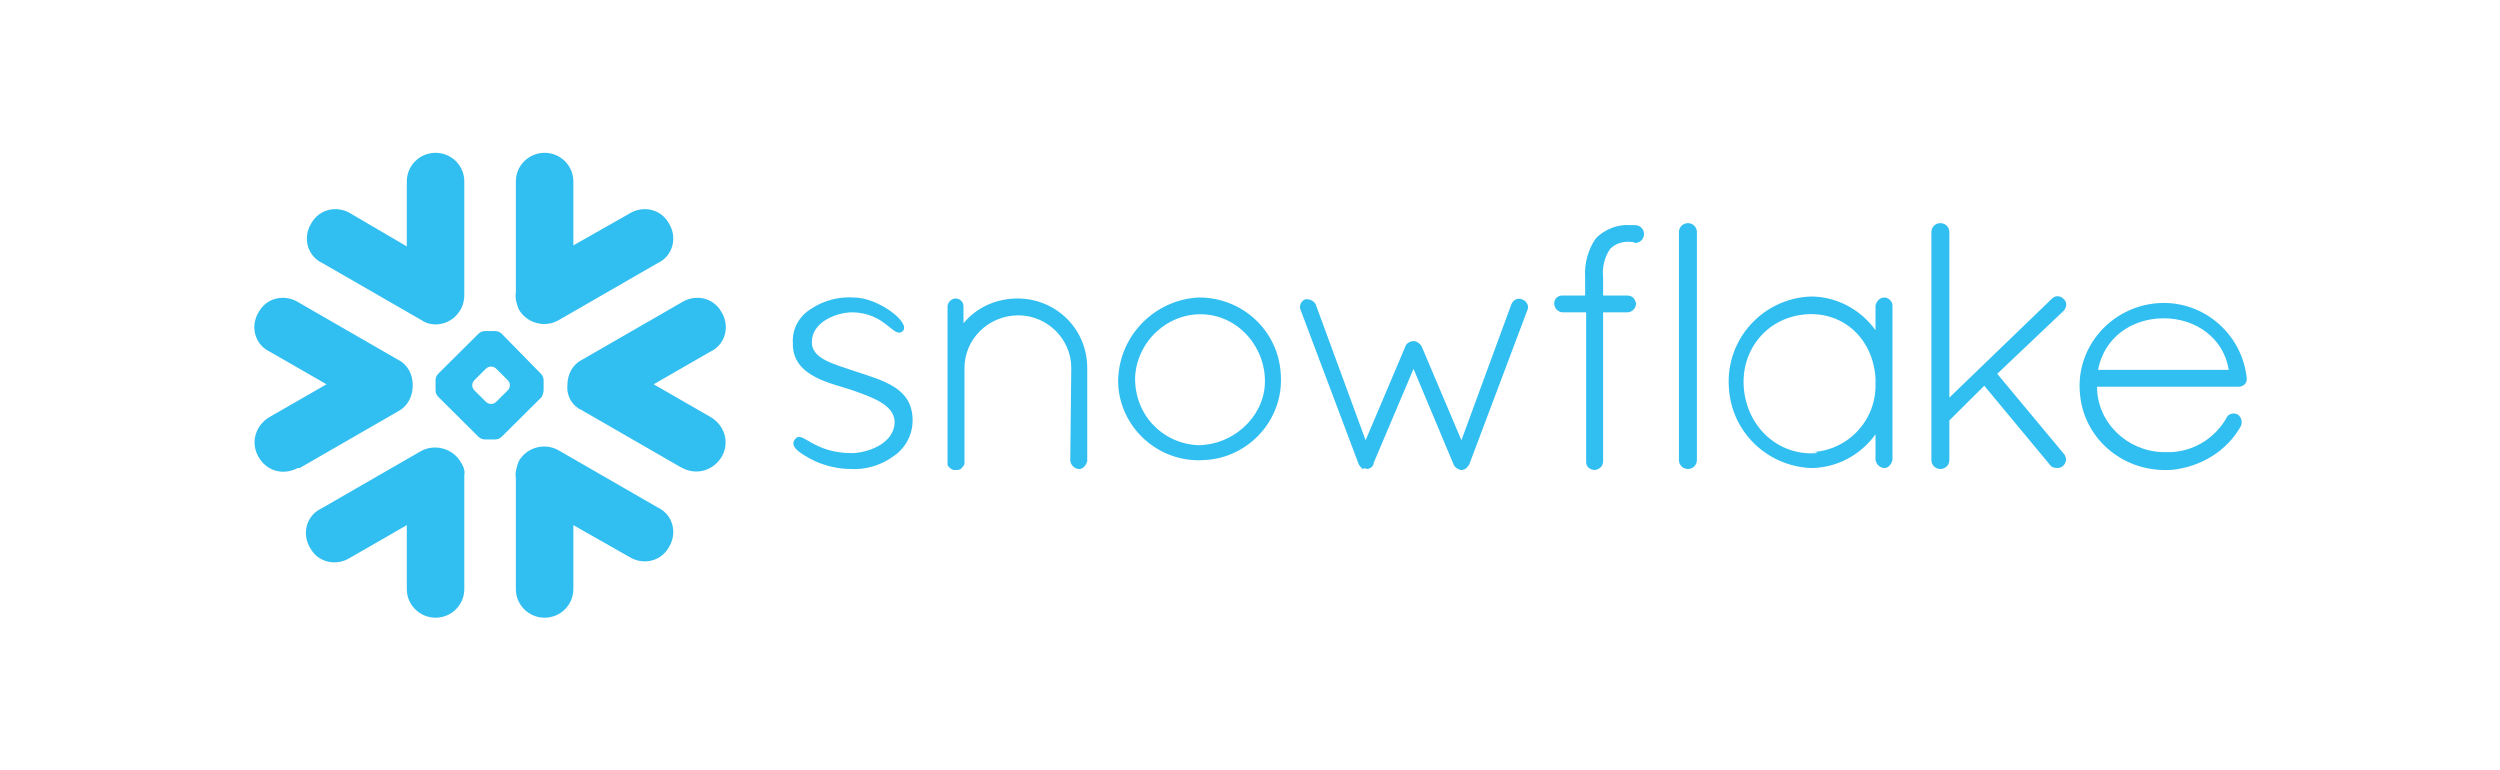 <svg xmlns="http://www.w3.org/2000/svg" width="198" height="61" viewBox="0 0 198 61">
  <g fill="none">
    <rect width="198" height="61"/>
    <path fill="#31BEF0" d="M64.534 36.517C65.404 36.909 66.431 37.145 67.379 37.145 68.565 37.224 69.829 36.831 70.778 36.124 71.726 35.496 72.279 34.397 72.279 33.298 72.279 30.707 69.988 30.157 67.617 29.372 66.036 28.822 64.297 28.43 64.297 27.095 64.297 25.446 66.352 24.739 67.458 24.739 70.146 24.739 70.778 26.859 71.489 26.231 72.2 25.603 69.592 23.561 67.617 23.561 66.431 23.483 65.246 23.797 64.297 24.425 63.349 24.975 62.717 25.996 62.796 27.173 62.717 29.922 66.115 30.393 67.617 30.942 69.118 31.492 70.778 32.042 70.857 33.376 70.857 35.261 68.486 35.889 67.458 35.889 64.455 35.889 63.586 34.161 63.033 34.711 62.48 35.261 63.112 35.81 64.534 36.517zM84.765 36.517C84.844 36.909 85.161 37.145 85.477 37.145 85.793 37.145 86.03 36.831 86.109 36.517L86.109 29.136C86.109 26.074 83.659 23.64 80.577 23.64 78.917 23.64 77.337 24.347 76.309 25.603L76.309 24.268C76.309 23.876 75.994 23.64 75.677 23.64 75.361 23.64 75.045 23.954 75.045 24.268L75.045 36.674C75.045 36.674 75.045 36.674 75.045 36.752L75.045 36.831C75.124 36.988 75.282 37.145 75.519 37.224L75.756 37.224C75.993 37.224 76.151 37.145 76.23 36.988 76.309 36.909 76.388 36.831 76.388 36.674L76.388 29.136C76.388 26.859 78.285 24.975 80.656 24.975 82.948 24.975 84.844 26.859 84.844 29.136L84.765 36.517zM88.559 30.393C88.717 33.926 91.799 36.674 95.355 36.439 98.911 36.281 101.677 33.219 101.44 29.686 101.282 26.231 98.437 23.561 94.96 23.561 91.404 23.718 88.48 26.702 88.559 30.393zM129.337 19.165L129.258 19.165C128.625 19.086 127.993 19.243 127.519 19.714 127.045 20.421 126.887 21.206 126.966 21.991L126.966 23.405 128.863 23.405C129.258 23.405 129.495 23.64 129.574 24.033 129.574 24.425 129.258 24.739 128.863 24.739L126.966 24.739 126.966 36.517C126.966 36.909 126.729 37.145 126.334 37.223 125.939 37.223 125.623 36.988 125.623 36.595 125.623 36.595 125.623 36.595 125.623 36.517L125.623 24.739 123.804 24.739C123.409 24.739 123.093 24.425 123.093 24.032 123.093 23.64 123.409 23.404 123.726 23.404L125.543 23.404 125.543 21.991C125.464 20.892 125.78 19.714 126.413 18.85 127.124 18.143 128.151 17.751 129.099 17.83L129.495 17.83C129.89 17.83 130.206 18.143 130.206 18.536 130.206 18.929 129.89 19.243 129.495 19.243L129.337 19.165zM89.902 29.843C90.06 27.016 92.51 24.739 95.355 24.896 98.2 25.054 100.333 27.644 100.175 30.471 100.017 33.141 97.568 35.261 94.881 35.261 91.957 35.103 89.823 32.748 89.902 29.843zM108.236 37.145C108.473 37.145 108.711 36.988 108.789 36.752 108.789 36.752 108.789 36.752 108.789 36.674L111.951 29.215 115.112 36.752C115.191 36.988 115.428 37.145 115.665 37.224L115.744 37.224C115.902 37.224 116.06 37.145 116.139 37.067 116.218 36.988 116.297 36.909 116.376 36.752L120.96 24.582C121.118 24.268 120.96 23.876 120.565 23.718 120.249 23.561 119.854 23.718 119.696 24.111L115.744 34.868 112.583 27.409C112.425 27.173 112.188 27.016 111.951 27.016 111.714 27.016 111.398 27.173 111.319 27.409L108.157 34.868 104.206 24.111C104.048 23.797 103.653 23.64 103.337 23.718 103.021 23.876 102.863 24.268 103.021 24.582L107.604 36.752C107.683 36.909 107.762 36.988 107.841 37.067L107.92 37.145C108.078 37.067 108.157 37.067 108.236 37.145zM132.972 36.438C132.972 36.831 133.288 37.145 133.683 37.145 134.078 37.145 134.394 36.831 134.394 36.438L134.394 18.379C134.394 17.987 134.078 17.673 133.683 17.673 133.288 17.673 132.972 17.987 132.972 18.379L132.972 36.438zM149.252 23.561C148.857 23.561 148.619 23.876 148.541 24.19L148.541 26.153C147.355 24.504 145.459 23.483 143.404 23.483 139.61 23.64 136.687 26.86 136.924 30.628 137.082 34.161 139.927 36.909 143.404 37.067 145.459 37.067 147.355 36.046 148.541 34.397L148.541 36.439C148.619 36.831 148.936 37.067 149.252 37.067 149.568 37.067 149.805 36.753 149.884 36.439L149.884 24.19C149.884 23.876 149.568 23.561 149.252 23.561zM143.878 35.889C140.796 36.124 138.346 33.769 138.109 30.707 137.872 27.644 140.006 25.132 143.008 24.896 146.091 24.661 148.383 26.938 148.541 30 148.541 30.157 148.541 30.314 148.541 30.393 148.619 33.298 146.328 35.732 143.404 35.81L143.878 35.81 143.878 35.889zM152.966 36.438C152.966 36.831 153.282 37.145 153.677 37.145 154.073 37.145 154.389 36.831 154.389 36.438L154.389 33.298 157.155 30.55 162.37 36.831C162.449 36.988 162.686 37.066 162.924 37.066 163.319 37.066 163.556 36.831 163.635 36.438 163.635 36.281 163.556 36.046 163.476 35.967L158.182 29.607 163.476 24.582C163.713 24.268 163.713 23.875 163.398 23.64 163.161 23.404 162.765 23.404 162.528 23.64L154.389 31.492 154.389 18.379C154.389 17.987 154.073 17.673 153.677 17.673 153.282 17.673 152.966 17.987 152.966 18.379L152.966 36.438zM177.465 33.769C177.623 33.455 177.544 33.062 177.228 32.827 176.911 32.67 176.516 32.748 176.358 33.062 175.489 34.632 173.83 35.731 171.933 35.81L171.3 35.81C168.455 35.731 166.085 33.454 166.085 30.628L177.307 30.628C177.623 30.628 177.939 30.392 177.939 30.078L177.939 29.921C177.544 26.309 174.304 23.64 170.668 24.032 167.033 24.425 164.346 27.644 164.741 31.256 165.058 34.632 167.903 37.145 171.3 37.223L171.933 37.223C174.304 36.988 176.358 35.732 177.465 33.769zM171.379 25.21C173.908 25.21 176.121 26.781 176.516 29.293L166.164 29.293C166.638 26.781 168.772 25.21 171.379 25.21zM36.066 25.052C36.537 24.585 36.773 24.038 36.773 23.336L36.773 14.365C36.773 13.117 35.752 12.103 34.496 12.103 33.24 12.103 32.219 13.117 32.219 14.365L32.219 19.514 27.822 16.94C26.723 16.238 25.31 16.55 24.682 17.642 23.975 18.734 24.289 20.138 25.388 20.762 25.467 20.762 25.467 20.84 25.546 20.84L33.397 25.364C34.182 25.91 35.36 25.755 36.066 25.052zM32.69 30.513C32.69 29.655 32.298 28.875 31.512 28.484L23.661 23.96C22.562 23.258 21.149 23.57 20.521 24.662 19.814 25.755 20.128 27.158 21.227 27.782 21.306 27.782 21.306 27.86 21.384 27.86L25.859 30.435 21.384 33.009C20.285 33.633 19.814 34.959 20.442 36.13 21.07 37.3 22.405 37.689 23.582 37.065 23.661 37.065 23.661 37.065 23.739 37.065L31.591 32.541C32.298 32.151 32.69 31.371 32.69 30.513zM36.773 37.612L36.773 46.66C36.773 47.909 35.752 48.922 34.496 48.922 33.24 48.922 32.219 47.908 32.219 46.66L32.219 41.59 27.744 44.164C26.645 44.866 25.231 44.554 24.604 43.462 23.897 42.37 24.211 40.966 25.31 40.342 25.388 40.342 25.388 40.264 25.467 40.264L33.319 35.739C34.418 35.115 35.91 35.505 36.537 36.675 36.694 36.909 36.851 37.3 36.773 37.612zM40.856 37.846L40.856 46.66C40.856 47.908 41.876 48.922 43.133 48.922 44.389 48.922 45.409 47.908 45.409 46.66L45.409 41.59 49.806 44.086C50.905 44.788 52.319 44.476 52.947 43.384 53.654 42.292 53.339 40.888 52.24 40.264 52.162 40.264 52.162 40.186 52.083 40.186L44.232 35.661C43.133 35.037 41.719 35.427 41.091 36.519 40.934 36.909 40.777 37.456 40.856 37.846zM44.939 30.513C44.939 29.655 45.331 28.875 46.116 28.484L53.968 23.96C55.067 23.258 56.48 23.57 57.108 24.662 57.815 25.755 57.501 27.158 56.402 27.782 56.323 27.782 56.323 27.86 56.245 27.86L51.769 30.435 56.245 33.009C57.344 33.633 57.815 34.959 57.187 36.129 56.559 37.221 55.224 37.689 54.046 37.065 53.968 37.065 53.968 36.987 53.889 36.987L46.038 32.463C45.331 32.151 44.86 31.371 44.939 30.513zM40.856 23.18L40.856 14.365C40.856 13.117 41.876 12.103 43.133 12.103 44.389 12.103 45.409 13.117 45.409 14.365L45.409 19.436 49.806 16.94C50.905 16.238 52.319 16.55 52.947 17.642 53.654 18.734 53.339 20.138 52.24 20.762 52.162 20.762 52.162 20.84 52.083 20.84L44.232 25.364C43.133 25.988 41.719 25.598 41.091 24.506 40.934 24.116 40.777 23.648 40.856 23.18zM39.757 26.456L42.818 29.577C42.975 29.733 43.054 29.889 43.054 30.123L43.054 30.903C43.054 31.059 42.975 31.293 42.897 31.449L39.757 34.569C39.6 34.725 39.442 34.803 39.207 34.803L38.422 34.803C38.186 34.803 38.029 34.725 37.872 34.569L34.732 31.449C34.575 31.293 34.496 31.137 34.496 30.903L34.496 30.123C34.496 29.889 34.575 29.733 34.732 29.577L37.872 26.456C38.029 26.301 38.186 26.222 38.422 26.222L39.207 26.222C39.442 26.222 39.6 26.301 39.757 26.456zM39.285 29.187C39.207 29.109 39.05 29.031 38.893 29.031 38.735 29.031 38.579 29.109 38.5 29.187L37.558 30.123C37.479 30.201 37.401 30.357 37.401 30.513 37.401 30.669 37.479 30.825 37.558 30.903L38.5 31.839C38.578 31.917 38.735 31.995 38.893 31.995 39.05 31.995 39.207 31.917 39.285 31.839L40.227 30.903C40.306 30.825 40.385 30.669 40.385 30.513 40.385 30.357 40.306 30.201 40.227 30.123L39.285 29.187z"/>
  </g>
</svg>
